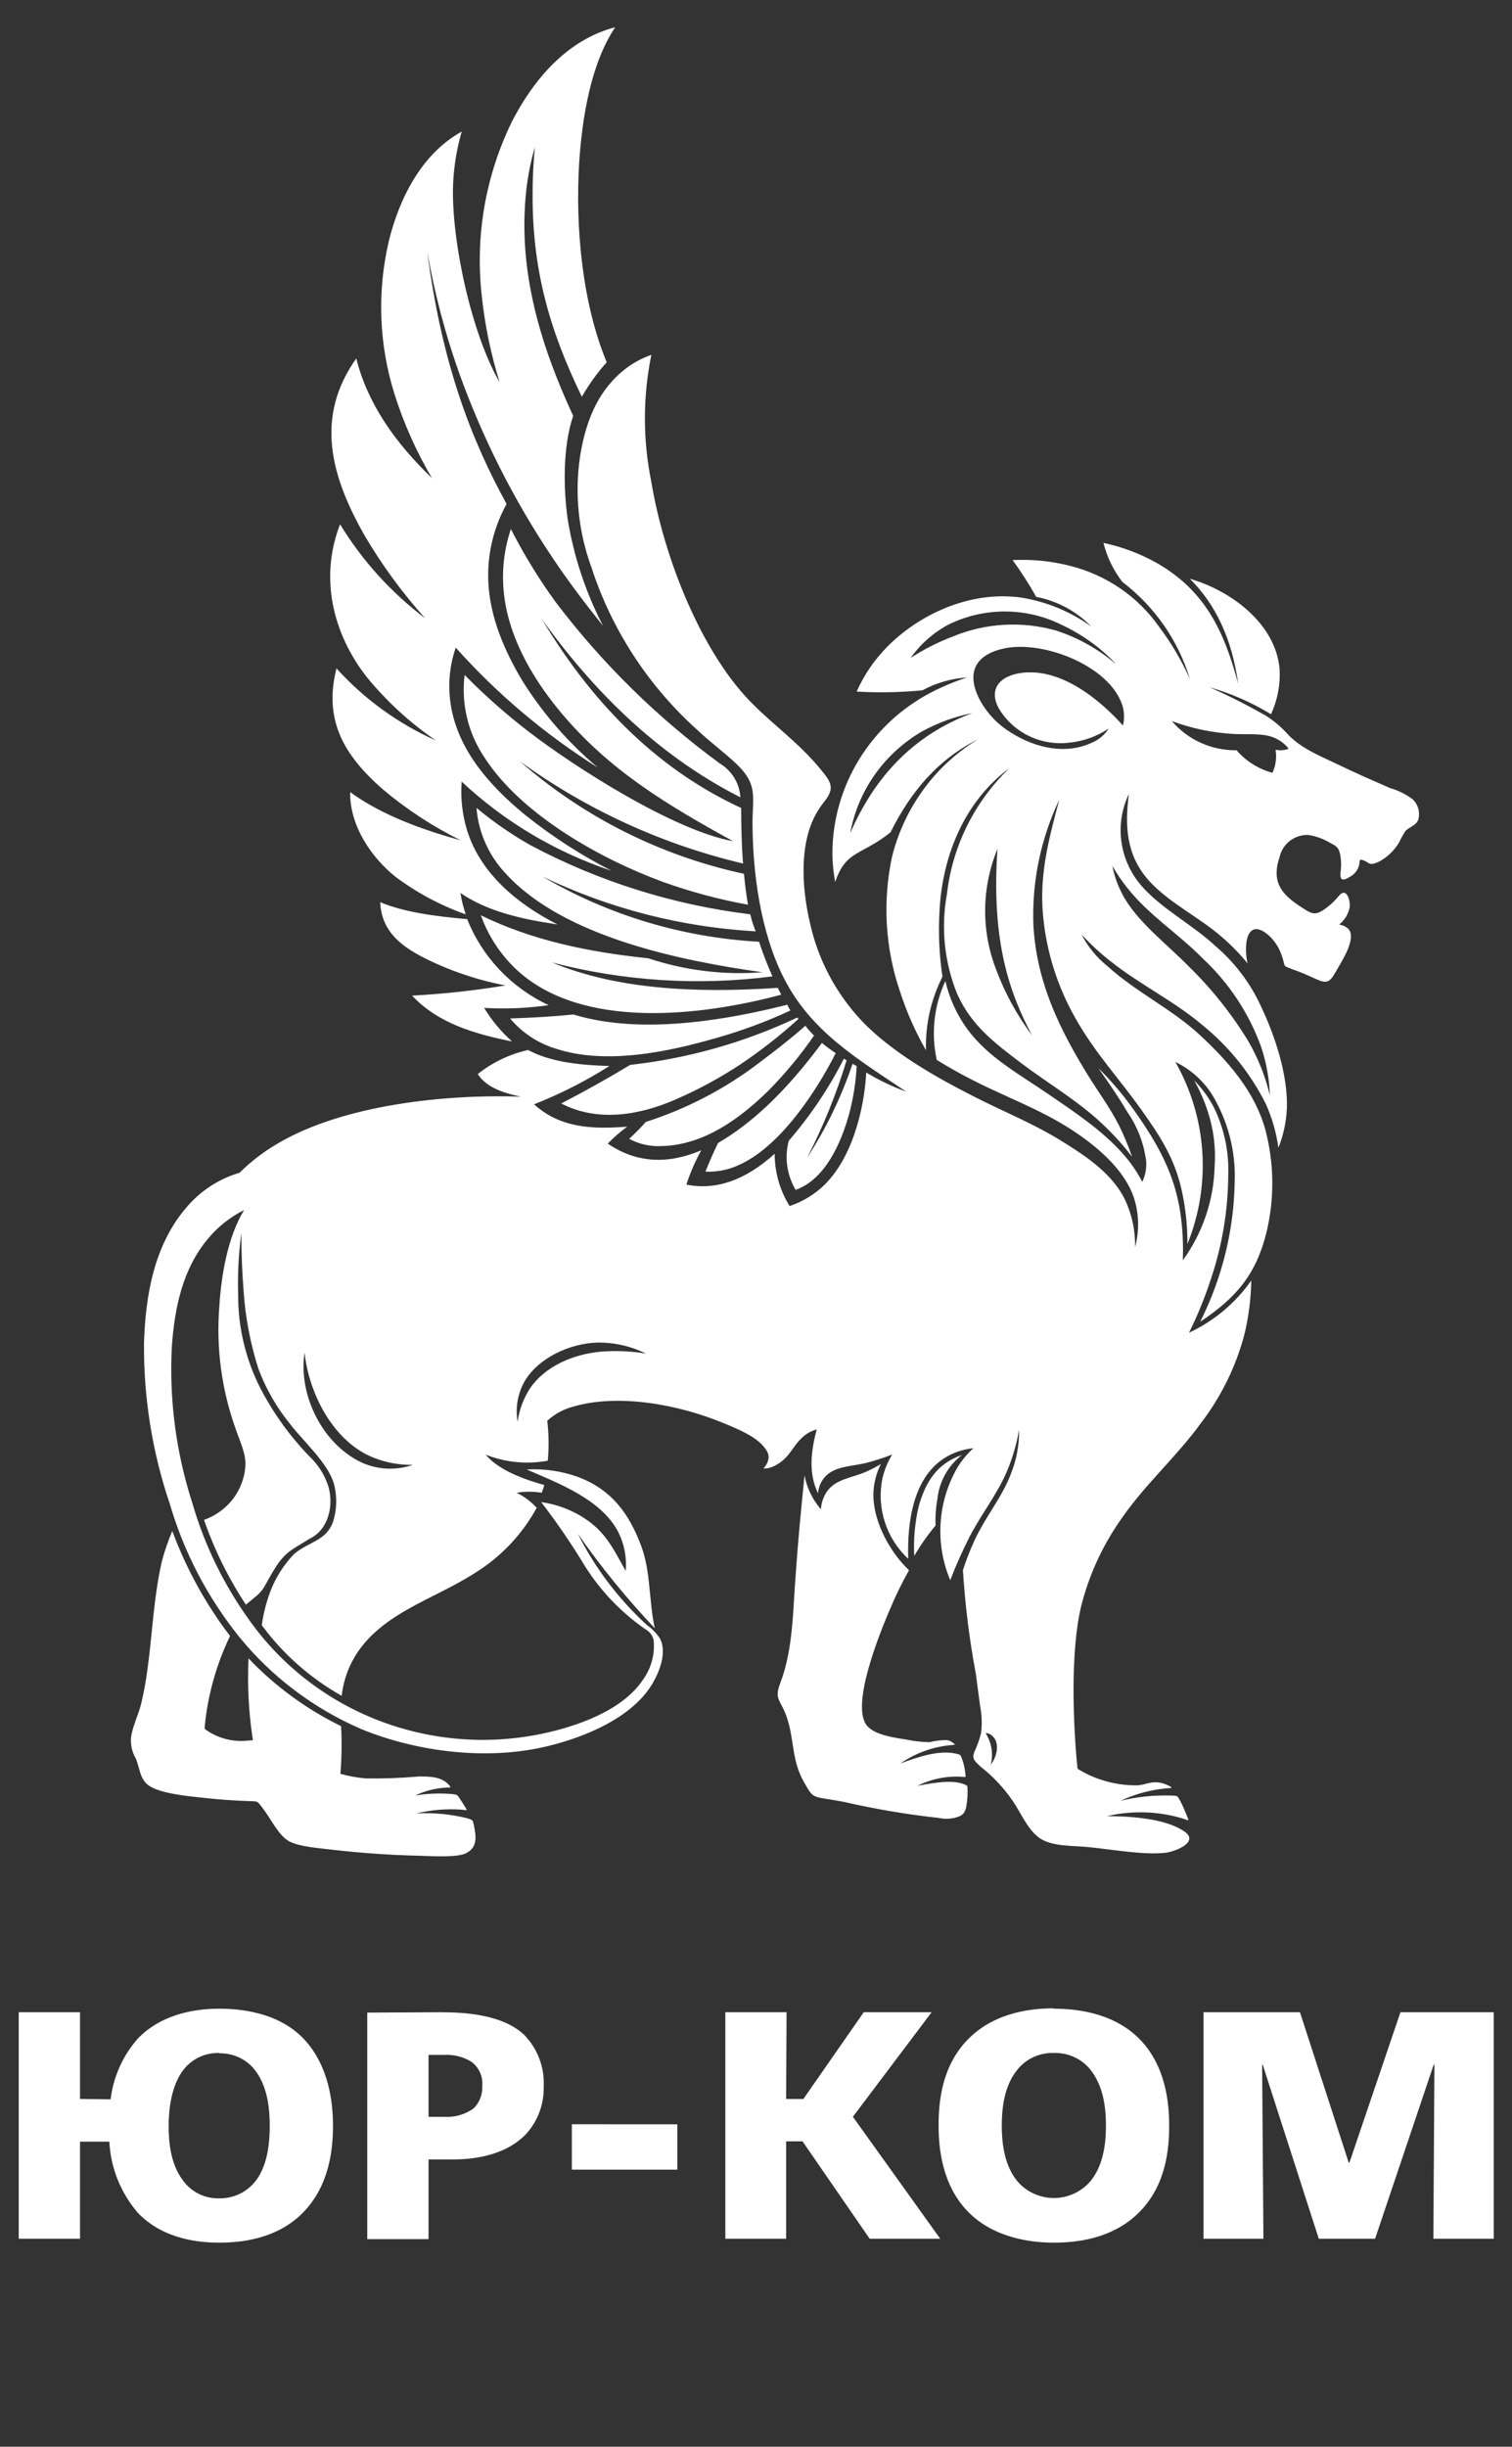 <svg width="47" height="76" viewBox="0 0 47 76" fill="none" xmlns="http://www.w3.org/2000/svg">
<rect x="0" y="0" width="47" height="76" fill="#333333" stroke="none"/>
<path fill-rule="evenodd" clip-rule="evenodd" d="M28.431 48.311C28.621 47.985 28.839 47.675 29.082 47.385C29.07 47.111 29.089 46.838 29.138 46.569C29.164 46.301 29.245 46.041 29.376 45.805C29.507 45.569 29.686 45.361 29.902 45.195C29.13 45.458 28.774 46.029 28.562 46.774C28.44 47.281 28.392 47.801 28.42 48.321L28.431 48.311ZM30.645 53.847C30.734 53.989 30.794 54.148 30.82 54.313C30.846 54.479 30.839 54.648 30.797 54.81C30.982 54.586 31.095 54.15 30.851 53.926C30.799 53.873 30.73 53.84 30.655 53.831L30.645 53.847ZM16.09 44.161C16.14 43.792 16.272 43.438 16.476 43.124C16.948 42.432 17.816 42.072 18.645 41.988C19.123 41.947 19.605 41.966 20.078 42.046C19.608 41.812 19.086 41.694 18.559 41.703C17.72 41.73 16.741 42.172 16.31 42.901C16.092 43.284 16.015 43.729 16.09 44.161ZM9.467 42.017C9.596 43.219 10.271 44.593 11.381 45.174C11.831 45.398 12.329 45.51 12.834 45.501C12.34 45.672 11.8 45.658 11.316 45.461C10.057 44.922 9.261 43.356 9.467 42.017ZM16.417 32.615C15.844 32.743 15.308 32.999 14.852 33.362C15.098 33.754 15.6 33.944 16.192 34.065C13.876 33.981 10.668 34.312 8.628 35.523C8.196 35.773 7.799 36.078 7.446 36.428C6.798 36.62 6.222 36.996 5.792 37.509C4.792 38.67 4.522 40.233 4.476 41.719C4.462 43.418 4.733 45.107 5.28 46.719C5.72 48.222 6.455 49.626 7.443 50.853C8.453 52.091 9.754 53.072 11.233 53.71C12.989 54.428 15.181 54.692 17.034 54.236C18.197 53.955 19.674 53.347 20.293 52.276C20.513 51.897 20.735 51.31 20.513 50.892C20.404 50.729 20.266 50.587 20.105 50.474C19.222 49.664 18.496 48.703 17.961 47.64C18.682 48.675 19.481 49.656 20.352 50.574C20.164 49.7 20.234 48.829 19.931 48.019C19.553 47.008 19.004 46.261 17.95 45.871C17.445 45.692 16.908 45.615 16.372 45.645C17.358 46.069 18.661 46.569 19.194 47.542C19.399 47.928 19.487 48.364 19.449 48.797C19.03 48.045 18.795 47.514 17.993 47.053C17.632 46.85 17.234 46.716 16.822 46.658C17.312 47.293 17.765 47.955 18.178 48.64C18.663 49.411 19.302 50.078 20.054 50.603C20.127 50.64 20.189 50.694 20.236 50.76C20.283 50.825 20.312 50.902 20.322 50.981C20.355 51.397 20.242 51.812 20.001 52.155C19.36 53.134 17.942 53.623 16.841 53.855C15.139 54.209 13.37 54.063 11.752 53.435C10.135 52.807 8.743 51.724 7.749 50.324C6.952 49.217 6.353 47.986 5.977 46.682C5.47 45.111 5.255 43.463 5.342 41.817C5.43 40.617 5.674 39.414 6.473 38.467C6.779 38.102 7.159 37.802 7.588 37.586C7.081 38.412 6.878 39.609 6.819 40.562C6.713 41.859 6.887 43.165 7.328 44.393C7.451 44.758 7.652 45.156 7.628 45.54C7.602 45.911 7.467 46.267 7.239 46.564C7.01 46.86 6.698 47.085 6.342 47.211C6.664 48.137 7.1 49.021 7.642 49.842C8.255 49.355 8.105 49.453 8.478 48.827C8.85 48.2 9.033 48.166 9.63 47.792C10.22 47.511 10.378 46.74 10.207 46.172C10.094 45.813 9.889 45.49 9.612 45.232C9.007 44.605 8.497 43.896 8.097 43.127C7.638 42.229 7.4 41.237 7.403 40.233C7.383 39.588 7.416 38.943 7.502 38.304C7.502 38.909 7.526 39.509 7.572 40.101C7.627 40.922 7.782 41.734 8.033 42.519C8.267 43.144 8.603 43.727 9.027 44.245C9.456 44.801 10.204 45.453 10.384 46.103C10.485 46.494 10.472 46.906 10.346 47.29C10.124 47.869 9.604 47.882 9.143 48.269C8.821 48.603 8.57 48.998 8.405 49.429C8.277 49.769 8.187 50.122 8.137 50.482C8.797 51.378 9.645 52.126 10.622 52.676C10.662 52.309 10.769 51.953 10.938 51.623C11.708 50.137 13.466 49.703 14.771 48.855C15.576 48.355 16.234 47.659 16.683 46.835C16.507 46.642 16.296 46.484 16.061 46.369C16.317 46.324 16.579 46.324 16.835 46.369C16.871 46.291 16.899 46.21 16.918 46.127C16.061 45.89 15.431 45.585 15.098 45.185C15.71 45.427 16.38 45.492 17.028 45.372C17.066 44.959 17.06 44.544 17.012 44.132C17.239 43.922 17.515 43.772 17.816 43.693C19.215 43.282 21.086 43.617 22.526 44.219C22.901 44.372 23.464 44.606 23.727 44.919C23.871 45.09 23.946 45.224 23.847 45.445C23.817 45.508 23.777 45.566 23.729 45.616C23.854 45.618 23.977 45.587 24.086 45.527C24.56 45.285 24.608 44.945 24.954 44.637C25.076 44.524 25.226 44.443 25.388 44.401C25.12 45.382 25.22 45.953 25.429 46.387C25.441 46.191 25.522 46.006 25.656 45.861C25.967 45.535 26.49 45.55 26.916 45.443C27.194 45.373 27.468 45.285 27.734 45.179C27.591 45.413 27.488 45.667 27.428 45.932C27.338 46.38 27.364 46.843 27.505 47.278C27.645 47.713 27.895 48.106 28.232 48.421C28.197 47.329 28.364 45.861 29.428 45.248C29.681 45.102 29.964 45.013 30.256 44.985C30.063 45.161 29.896 45.363 29.76 45.585C29.455 46.113 29.276 46.703 29.238 47.309C29.199 47.916 29.302 48.523 29.538 49.084C29.714 48.625 29.914 48.176 30.138 47.737C30.505 47.027 30.996 46.422 31.307 45.687C31.479 45.275 31.604 44.845 31.679 44.406C31.686 44.887 31.595 45.365 31.411 45.811C31.143 46.514 30.623 47.127 30.288 47.858C30.152 48.155 30.034 48.459 29.932 48.769C29.999 49.846 30.132 50.918 30.331 51.979L30.468 53.002C30.521 53.275 30.531 53.553 30.497 53.829C30.448 54.031 30.378 54.227 30.288 54.415C30.218 54.599 30.251 54.678 30.508 54.897C30.877 55.189 31.199 55.533 31.465 55.918C31.733 56.299 31.928 56.812 32.301 57.084C32.674 57.355 33.293 57.326 33.786 57.37C34.502 57.436 35.56 57.633 36.244 57.549C36.552 57.505 37.279 57.215 36.823 56.894C36.367 56.573 35.526 56.415 34.41 56.413C35.177 56.235 35.977 56.257 36.732 56.476C36.986 56.555 36.973 56.605 36.868 56.339C36.818 56.215 36.767 56.092 36.7 55.965C36.59 55.76 36.614 55.781 36.381 55.773C35.859 55.758 35.338 55.813 34.831 55.936C35.272 55.73 35.745 55.6 36.23 55.552C36.41 55.534 36.525 55.552 36.257 55.434C36.206 55.41 36.152 55.393 36.096 55.381C35.78 55.315 35.657 55.428 35.375 55.455C34.985 55.464 34.595 55.405 34.225 55.281C33.968 55.199 33.722 55.084 33.494 54.939C33.352 53.523 33.271 51.305 33.604 49.908C33.841 48.953 34.251 48.049 34.815 47.237C35.566 46.127 36.541 45.29 37.327 44.209C37.962 43.381 38.423 42.439 38.686 41.435C38.816 40.891 38.886 40.334 38.895 39.775C38.406 40.474 37.739 41.033 36.959 41.398C37.228 40.856 37.456 40.296 37.643 39.722C37.991 38.686 38.172 37.603 38.179 36.512C38.207 35.791 38.058 35.075 37.745 34.423C37.583 34.105 37.373 33.814 37.12 33.56C37.292 33.864 37.433 34.185 37.541 34.517C37.725 35.073 37.798 35.658 37.756 36.241C37.728 37.285 37.384 38.298 36.767 39.149C36.787 38.657 36.762 38.165 36.691 37.678C36.509 36.444 35.976 35.51 35.255 34.491C34.924 34.021 34.551 33.581 34.14 33.175C34.461 33.631 34.775 34.086 35.043 34.541C35.363 35.003 35.564 35.534 35.63 36.088C35.642 36.303 35.599 36.517 35.507 36.712C35.347 36.401 35.148 36.111 34.914 35.849C34.271 35.115 33.389 34.533 32.58 33.981C31.682 33.362 30.703 32.841 30.052 31.944C29.734 31.501 29.509 31.002 29.387 30.473C29.031 31.24 28.937 32.099 29.119 32.923C29.489 33.152 29.862 33.36 30.232 33.549C31.344 34.117 32.44 34.491 33.483 35.207C34.193 35.694 34.96 36.367 35.244 37.194C35.407 37.693 35.421 38.228 35.284 38.735C35.294 38.226 35.185 37.722 34.968 37.259C34.579 36.47 33.805 35.944 33.07 35.486C32.13 34.896 31.229 34.549 30.261 34.054C29.074 33.452 27.723 32.683 26.804 31.728C25.986 30.866 25.423 29.802 25.174 28.65C24.951 27.7 24.855 26.479 25.233 25.558C25.323 25.338 25.442 25.132 25.589 24.945C25.857 24.608 25.919 24.419 25.646 24.069C25.486 23.862 25.316 23.664 25.134 23.477C24.506 22.816 23.794 22.314 23.156 21.614C21.673 19.966 20.609 17.167 20.247 14.97C19.98 13.667 19.98 12.325 20.247 11.023C19.91 11.139 19.598 11.318 19.328 11.549C18.524 12.233 18.189 13.185 18.031 14.18C17.858 15.338 17.98 16.521 18.384 17.622C19.013 19.559 20.148 21.301 21.676 22.674C22.078 23.055 22.531 23.382 22.914 23.75C23.552 24.366 23.397 24.74 23.392 25.534C23.392 27.113 23.643 28.986 24.386 30.421C25.236 32.057 26.656 32.891 28.171 33.91C27.737 33.752 27.321 33.553 26.927 33.315C26.863 34.507 26.453 36.12 25.482 36.936C25.207 37.169 24.888 37.347 24.544 37.462C24.241 36.973 24.08 36.411 24.08 35.838C23.166 36.665 22.25 36.98 21.336 36.796C21.455 36.427 21.61 36.07 21.799 35.73C20.759 36.173 19.784 36.13 18.891 35.523C19.077 35.331 19.28 35.155 19.497 34.996C18.425 35.081 17.412 35.041 16.602 34.302C17.42 33.979 18.204 33.581 18.945 33.112C17.966 33.086 17.079 32.975 16.417 32.615ZM25.008 45.829C25.082 46.218 25.257 46.58 25.517 46.882C25.529 46.684 25.595 46.492 25.707 46.327C25.975 45.948 26.463 45.906 26.871 45.737C27.048 45.663 27.219 45.575 27.383 45.474C27.263 45.711 27.188 45.967 27.16 46.229C27.066 47.124 27.618 48.169 28.256 48.774C28.023 49.189 27.815 49.618 27.634 50.058C27.366 50.687 26.415 53 26.959 53.613C27.187 53.876 27.728 53.968 28.171 54.034C28.409 54.084 28.653 54.112 28.897 54.115C29.072 54.071 29.252 54.049 29.433 54.05C29.498 54.059 29.559 54.086 29.61 54.126C29.723 54.208 29.69 54.192 29.581 54.205C29.009 54.254 28.46 54.451 27.991 54.776C28.613 54.542 29.211 54.365 29.698 54.468C29.865 54.502 29.857 54.502 29.913 54.66C29.959 54.791 29.989 54.927 30.004 55.065C30.023 55.223 30.039 55.197 29.891 55.189C29.417 55.162 28.943 55.259 28.519 55.471C29.079 55.363 29.607 55.286 29.948 55.415C30.09 55.468 30.074 55.468 30.076 55.605C30.08 55.742 30.072 55.879 30.052 56.015C30.028 56.181 30.012 56.312 29.851 56.407C29.639 56.497 29.404 56.518 29.178 56.468C28.192 56.36 27.213 56.195 26.246 55.973C26.077 55.941 25.906 55.91 25.734 55.884C25.23 55.81 25.241 55.789 24.992 55.357C24.6 54.676 24.697 54.042 24.456 53.337C24.26 52.768 24.051 52.81 24.26 52.263C24.662 51.21 24.646 49.976 24.737 48.869C24.807 47.85 24.906 46.84 25.008 45.829ZM5.355 47.556C5.788 48.723 6.393 49.823 7.151 50.818C6.73 51.691 6.465 52.628 6.368 53.589C6.355 53.721 6.35 53.697 6.468 53.776C6.843 54.018 7.295 54.12 7.741 54.063C7.894 54.063 7.861 54.063 7.84 53.913C7.727 53.118 7.688 52.315 7.725 51.513C8.549 52.377 9.524 53.09 10.603 53.618C10.629 54.112 10.621 54.607 10.582 55.099C10.845 55.172 11.114 55.22 11.386 55.242C11.933 55.249 12.479 55.229 13.024 55.181C13.354 55.181 13.697 55.181 13.93 55.418C14.05 55.544 14.01 55.518 13.876 55.526C13.54 55.543 13.211 55.626 12.909 55.77C13.272 55.712 13.64 55.696 14.008 55.723C14.211 55.747 14.198 55.723 14.308 55.894C14.356 55.963 14.402 56.034 14.442 56.102C14.543 56.265 14.533 56.226 14.345 56.212C13.876 56.179 13.403 56.218 12.946 56.328C13.47 56.301 13.994 56.35 14.503 56.473C14.699 56.533 14.694 56.518 14.734 56.715C14.803 57.047 14.844 57.376 14.501 57.557C14.233 57.707 13.428 57.654 13.061 57.644C12.136 57.623 11.223 57.56 10.322 57.455C9.952 57.41 9.298 57.365 8.982 57.191C8.665 57.018 8.419 56.497 8.178 56.181C7.977 55.918 8.036 55.96 7.698 55.944C7.253 55.928 6.811 55.897 6.358 55.847C5.905 55.797 4.916 55.718 4.578 55.426C4.342 55.221 4.337 54.9 4.227 54.636C4.122 54.458 4.067 54.255 4.069 54.05C4.069 53.739 4.302 53.273 4.385 52.934C4.731 51.521 4.693 49.971 5.031 48.5C5.116 48.178 5.225 47.863 5.355 47.556ZM25.549 32.397C25.686 32.509 25.829 32.615 25.978 32.712C25.38 33.897 24.233 35.649 22.93 36.204C22.616 36.344 22.273 36.408 21.928 36.394C22.043 36.109 22.166 35.817 22.322 35.502C23.303 34.933 24.359 33.999 25.549 32.397ZM26.235 32.886L26.316 32.936C26 33.978 25.59 34.99 25.091 35.959C25.682 35.049 26.156 34.069 26.501 33.044L26.629 33.115C26.603 33.622 26.523 34.124 26.391 34.615C26.15 35.483 25.659 36.633 24.732 36.959C24.459 36.499 24.382 35.952 24.517 35.436C25.193 34.654 25.77 33.795 26.235 32.878V32.886ZM24.469 31.21C21.598 31.933 19.416 31.999 17.824 31.512C17.203 31.576 16.54 31.613 15.857 31.636C16.23 32.082 16.729 32.41 17.291 32.578C18.848 33.083 20.775 32.673 22.298 32.233C23.076 32.012 23.835 31.729 24.568 31.389C24.532 31.328 24.499 31.266 24.469 31.202V31.21ZM17.444 34.275C18.202 33.886 18.913 33.486 19.588 33.078C21.391 32.877 23.147 32.38 24.783 31.607L24.82 31.649C24.259 32.159 23.66 32.628 23.03 33.052C22.388 33.477 21.709 33.845 21.001 34.152C19.88 34.641 18.578 34.865 17.444 34.275ZM20.076 34.849C19.912 35.031 19.738 35.209 19.558 35.375C19.869 35.541 20.221 35.619 20.574 35.599C21.874 35.567 22.987 34.757 23.877 33.886C24.403 33.356 24.88 32.781 25.303 32.168C25.209 32.07 25.118 31.973 25.035 31.863C24.544 32.294 24.078 32.652 23.633 32.986C22.567 33.806 21.363 34.437 20.076 34.849ZM23.322 28.4C20.922 28.108 18.599 27.377 16.473 26.245C15.886 25.91 15.33 25.526 14.812 25.095C14.872 25.876 15.208 26.611 15.76 27.176C17.556 29.108 21.172 29.847 23.7 30.2C22.498 30.293 21.29 30.145 20.148 29.765C18.285 29.576 16.516 29.2 14.948 28.431C15.175 29.066 15.55 29.64 16.042 30.107C18.079 32.013 21.823 31.557 24.284 30.897C24.247 30.826 24.212 30.755 24.177 30.684C21.539 30.863 19.124 30.713 17.152 29.894C19.387 30.479 21.717 30.626 24.011 30.328C23.858 29.986 23.718 29.626 23.595 29.252C21.219 29.122 18.91 28.428 16.867 27.229C18.938 28.223 21.19 28.801 23.491 28.929C23.424 28.771 23.365 28.587 23.322 28.4ZM15.9 32.347C14.734 32.11 13.616 31.784 12.809 30.926C13.781 30.875 14.75 30.769 15.71 30.61C14.954 30.465 14.219 30.231 13.52 29.915C12.667 29.521 11.861 29.06 11.818 28.023C12.549 28.331 13.517 28.463 14.522 28.55C14.989 29.725 15.895 30.681 17.055 31.223C16.391 31.318 15.72 31.346 15.05 31.307C15.28 31.689 15.566 32.035 15.9 32.334V32.347ZM14.471 28.4C13.689 28.122 12.954 27.729 12.292 27.234C11.515 26.61 10.866 25.621 10.885 24.603C11.654 25.169 12.761 25.676 14.316 26.1C13.45 25.671 12.64 25.141 11.903 24.521C10.7 23.469 10.051 22.382 10.459 20.761C11.319 21.712 12.373 22.476 13.552 23.003C12.746 22.452 12.024 21.791 11.408 21.04C10.335 19.677 9.928 17.93 10.571 16.285C11.258 17.412 12.154 18.402 13.214 19.203C12.495 18.403 11.86 17.534 11.319 16.609C10.276 14.767 9.786 12.949 11.075 11.133C11.418 12.514 12.262 13.733 13.426 14.848C12.935 14.018 12.543 13.135 12.255 12.217C11.777 10.68 11.72 9.047 12.088 7.481C12.413 6.165 13.101 4.779 14.353 4.086C14.199 4.615 14.109 5.16 14.085 5.71C14.015 7.46 14.669 10.404 15.53 11.87C15.252 10.98 15.065 10.065 14.97 9.139C14.772 7.304 15.097 5.451 15.908 3.787C16.583 2.471 17.621 1.239 19.124 0.845C18.36 1.984 18.095 3.673 18.004 5.047C17.881 7.039 18.092 9.399 18.859 11.252C18.564 11.582 18.305 11.941 18.087 12.325C17.063 10.22 16.538 8.333 16.556 5.971C16.556 5.502 16.583 5.036 16.626 4.571C16.498 5.012 16.409 5.462 16.358 5.918C16.09 8.389 16.787 10.691 17.816 12.917C17.489 13.893 17.513 15.185 17.647 16.133C17.836 17.285 18.206 18.402 18.746 19.443C18.21 18.772 17.674 18.072 17.184 17.338C15.97 15.534 14.988 13.589 14.259 11.549C13.829 10.333 13.502 9.084 13.281 7.815C13.739 11.346 14.667 13.685 15.747 15.654C15.52 16.066 15.357 16.51 15.265 16.969C14.959 18.466 15.468 19.864 16.243 21.156C16.877 22.166 17.667 23.073 18.586 23.845C16.942 22.812 15.454 21.556 14.166 20.116C13.991 20.624 13.93 21.162 13.986 21.695C14.144 23.208 15.187 24.382 16.334 25.321C17.165 25.985 18.063 26.565 19.014 27.05C17.273 26.47 15.682 25.524 14.351 24.279C14.312 24.789 14.37 25.302 14.519 25.792C14.935 27.137 16.101 28.095 17.331 28.715C16.219 28.552 15.152 28.313 14.313 27.737C14.346 27.956 14.399 28.172 14.471 28.381V28.4ZM22.373 23.713C20.431 22.291 18.71 20.599 17.264 18.69C16.744 17.974 16.282 17.219 15.881 16.433C15.683 17.02 15.604 17.639 15.648 18.256C15.747 19.68 16.508 21.016 17.412 22.103C18.923 23.921 20.73 24.997 22.786 26.129C20.955 25.8 17.881 23.84 16.441 22.732C15.733 22.189 15.065 21.599 14.442 20.964C14.33 21.874 14.556 22.794 15.077 23.555C16.219 25.305 18.647 26.676 20.617 27.397C21.474 27.704 22.355 27.94 23.252 28.102C23.198 27.805 23.158 27.484 23.126 27.142C20.536 26.584 18.136 25.379 16.157 23.645C18.23 25.15 20.59 26.231 23.097 26.823C23.056 26.297 23.04 25.713 23.038 25.097C20.609 23.977 18.54 22.056 16.849 19.24C18.642 21.74 20.698 23.592 23.014 24.766C23.002 24.553 22.937 24.345 22.826 24.162C22.714 23.979 22.559 23.825 22.373 23.713ZM39.474 34.023C39.334 33.438 39.11 32.875 38.809 32.352C38.287 31.493 37.657 30.703 36.933 30C36.263 29.315 35.325 28.613 34.89 27.779C34.742 27.501 34.636 27.203 34.577 26.895C34.712 27.131 34.865 27.357 35.035 27.571C35.718 28.436 36.595 28.971 37.375 29.76C38.196 30.524 38.821 31.467 39.2 32.512C39.365 33.004 39.457 33.516 39.474 34.033V34.023ZM31.006 26.368C30.811 29.21 31.366 30.818 32.079 32.157C31.606 31.525 31.228 30.831 30.956 30.094C30.495 28.89 30.514 27.56 31.006 26.368ZM30.202 22.158C28.377 22.842 27.181 24.145 26.428 25.881C26.547 25.229 26.807 24.61 27.191 24.065C27.575 23.52 28.073 23.063 28.653 22.724C29.138 22.457 29.661 22.264 30.205 22.153L30.202 22.158ZM34.464 22.629C34.099 22.874 33.677 23.025 33.236 23.069C32.826 23.119 32.409 23.055 32.034 22.885C31.658 22.715 31.339 22.445 31.111 22.106C30.72 21.519 30.966 21.053 31.647 20.919C32.47 20.764 33.271 21.145 33.912 21.619C34.274 21.892 34.607 22.199 34.906 22.537C34.958 22.327 34.951 22.107 34.885 21.9C34.488 20.69 32.456 19.89 31.237 20.137C30.24 20.34 30.036 20.971 30.481 21.785C30.706 22.183 31.032 22.519 31.427 22.758C32.175 23.229 33.119 23.456 33.95 23.066C34.164 22.974 34.345 22.82 34.467 22.624L34.464 22.629ZM34.67 20.614C34.137 20.16 33.519 19.814 32.85 19.593C31.775 19.282 30.622 19.349 29.591 19.782C29.141 19.955 28.71 20.174 28.307 20.437C28.609 20.009 29.008 19.656 29.473 19.406C30.019 19.135 30.622 18.994 31.234 18.994C31.846 18.994 32.449 19.135 32.995 19.406C33.627 19.699 34.196 20.107 34.673 20.608L34.67 20.614ZM38.444 23.311C38.735 23.646 39.122 23.888 39.554 24.005C39.657 23.78 39.691 23.531 39.651 23.287C39.786 23.319 39.929 23.308 40.058 23.256C39.945 23.112 39.798 22.998 39.629 22.924C39.265 22.761 38.772 22.821 38.367 22.8C37.703 22.765 37.048 22.63 36.426 22.398C36.673 22.687 36.982 22.919 37.332 23.076C37.682 23.233 38.063 23.311 38.447 23.305L38.444 23.311ZM36.911 38.641C36.913 38.057 36.849 37.476 36.718 36.907C36.49 35.946 36.054 35.281 35.485 34.481C34.783 33.494 34.022 32.689 33.421 31.613C32.913 30.718 32.584 29.735 32.454 28.718C32.264 27.326 32.569 26.181 32.928 24.837C32.345 26.066 32.069 27.413 32.124 28.768C32.143 29.081 32.182 29.392 32.239 29.7C32.491 31.036 33.081 32.194 33.786 33.346C34.121 33.894 34.502 34.399 34.788 34.965C34.942 35.279 35.077 35.603 35.191 35.933C34.903 35.556 34.583 35.203 34.234 34.881C33.475 34.173 32.572 33.649 31.744 33.023C30.915 32.397 30.189 31.849 29.752 30.87C29.353 29.885 29.244 28.809 29.436 27.766C29.605 26.283 30.291 24.904 31.376 23.861C30.068 24.832 29.393 26.36 29.232 27.929C29.156 28.732 29.177 29.541 29.296 30.339C28.937 31.047 28.761 31.832 28.784 32.623C28.453 32.048 28.184 31.44 27.98 30.81C27.515 29.454 27.429 28 27.731 26.6C27.963 25.677 28.413 24.821 29.044 24.1C29.431 23.661 29.883 23.282 30.385 22.974C29.138 23.598 28.297 24.616 27.68 25.855C27.53 25.974 27.374 26.083 27.211 26.184C26.581 26.56 26.222 26.608 25.962 27.397C25.881 26.97 25.857 26.535 25.89 26.103C25.967 25.083 26.323 24.103 26.92 23.266C27.517 22.428 28.334 21.765 29.283 21.345C29.536 21.229 29.795 21.128 30.06 21.043C29.574 21.074 29.101 21.211 28.674 21.442C27.995 21.508 27.311 21.521 26.629 21.482C26.866 20.947 27.202 20.461 27.621 20.048C28.693 18.995 30.269 18.34 31.776 18.567C32.551 18.697 33.285 19.002 33.92 19.459C33.46 18.986 32.863 18.665 32.21 18.54C31.989 18.145 31.744 17.764 31.476 17.398C32.082 17.367 32.69 17.428 33.277 17.58C34.393 17.863 35.368 18.53 36.024 19.461C36.407 19.968 36.731 20.517 36.989 21.095C36.628 19.898 35.894 18.843 34.89 18.077C34.611 17.717 34.41 17.304 34.301 16.864C34.884 16.987 35.445 17.198 35.962 17.49C37.469 18.353 38.056 19.619 38.487 21.235C38.297 19.845 37.785 18.769 36.986 17.977C38.276 18.348 39.667 19.385 39.777 20.798C39.801 21.274 39.709 21.75 39.509 22.185C38.912 21.822 38.268 21.54 37.595 21.345C38.193 21.608 38.772 21.903 39.334 22.221C39.606 22.392 39.851 22.601 40.061 22.842C40.495 23.274 41.042 23.482 41.586 23.745C42.13 24.008 42.663 24.24 43.215 24.482C43.469 24.554 43.706 24.672 43.915 24.829C43.998 24.91 44.057 25.01 44.087 25.121C44.117 25.231 44.117 25.348 44.087 25.458C44.017 25.65 43.819 25.674 43.685 25.816C43.613 25.928 43.549 26.044 43.492 26.163C43.347 26.412 43.135 26.618 42.88 26.758C42.527 26.924 42.588 26.787 42.361 26.716C42.264 26.687 42.269 26.716 42.261 26.779C42.255 26.872 42.225 26.962 42.174 27.041C42.123 27.12 42.052 27.186 41.969 27.231C41.701 27.397 41.642 27.323 41.674 27.058C41.693 26.92 41.693 26.78 41.674 26.642C41.634 26.379 41.602 26.308 41.374 26.197C41.156 26.061 40.911 25.971 40.656 25.934C40.453 25.931 40.255 25.996 40.095 26.119C39.935 26.242 39.824 26.416 39.779 26.61C39.53 27.337 39.779 27.731 40.372 28.126C40.779 28.389 40.859 28.486 41.256 28.181C41.387 28.08 41.506 27.964 41.61 27.837C41.862 27.523 41.983 27.989 41.953 28.192C41.91 28.399 41.795 28.586 41.626 28.718C41.725 28.732 41.817 28.772 41.894 28.834C42.213 29.121 41.677 29.905 41.516 30.194C41.312 30.563 41.208 30.552 40.83 30.376C40.616 30.278 40.404 30.186 40.187 30.113C39.854 29.976 39.964 30.06 39.862 29.736C39.831 29.64 39.793 29.546 39.747 29.455C39.506 28.989 38.836 28.463 38.739 29.315C38.72 29.521 38.735 29.728 38.782 29.928C38.541 29.63 38.271 29.353 37.978 29.102C37.241 28.463 36.338 28.05 35.697 27.337C35.003 26.547 34.963 25.645 35.091 24.661C34.87 25.123 34.789 25.638 34.859 26.145C34.928 26.651 35.145 27.127 35.483 27.516C36.112 28.237 37.061 28.713 37.791 29.394C38.4 29.916 38.885 30.563 39.211 31.289C39.71 32.341 40.08 33.612 39.991 34.599C39.958 34.96 39.873 35.314 39.739 35.652C39.674 35.184 39.543 34.727 39.35 34.294C38.877 33.347 38.203 32.511 37.375 31.839C36.49 31.091 35.442 30.589 34.523 29.86C34.199 29.607 33.897 29.328 33.62 29.026C33.814 29.406 34.088 29.741 34.424 30.01C35.335 30.834 36.407 31.326 37.295 32.147C38.182 32.968 38.997 33.904 39.326 35.065C39.608 36.115 39.623 37.218 39.369 38.275C39.05 39.575 38.431 40.314 37.308 41.056C37.987 39.706 38.353 38.225 38.38 36.72C38.418 35.756 38.168 34.802 37.662 33.975C37.385 33.551 36.996 33.209 36.536 32.986C37.022 33.841 37.307 34.791 37.373 35.768C37.438 36.744 37.281 37.723 36.914 38.633L36.911 38.641Z" fill="white"/>
<path d="M37.41 69.54H39.273L39.233 64.133H39.251L40.994 69.54H42.744L44.566 64.133H44.588L44.556 69.54H46.432V62.504H43.532L41.945 67.18H41.926L40.409 62.504H37.41V69.54ZM32.76 63.77C32.989 63.762 33.216 63.81 33.422 63.911C33.627 64.011 33.804 64.159 33.936 64.343C34.328 64.87 34.378 65.57 34.378 66.022C34.378 66.475 34.328 67.188 33.936 67.701C33.798 67.879 33.62 68.024 33.416 68.123C33.212 68.223 32.987 68.275 32.76 68.275C32.532 68.275 32.307 68.223 32.103 68.123C31.898 68.024 31.721 67.879 31.583 67.701C31.191 67.188 31.14 66.475 31.14 66.022C31.14 65.57 31.191 64.856 31.583 64.343C31.715 64.159 31.892 64.011 32.097 63.911C32.303 63.81 32.53 63.762 32.76 63.77ZM32.76 62.383C32.156 62.383 30.977 62.465 30.117 63.317C29.256 64.17 29.176 65.328 29.176 66.022C29.176 66.717 29.278 67.893 30.117 68.727C30.956 69.561 32.156 69.661 32.76 69.661C33.363 69.661 34.542 69.582 35.402 68.727C36.263 67.872 36.343 66.717 36.343 66.022C36.343 65.328 36.241 64.151 35.402 63.317C34.563 62.483 33.363 62.394 32.76 62.394V62.383ZM24.45 62.504H22.547V69.54H24.437V66.514H24.946L27.034 69.54H29.227L26.512 65.751L28.959 62.504H26.849L24.973 65.198H24.437L24.45 62.504ZM17.776 65.983V67.393H21.054V65.985L17.776 65.983ZM13.321 63.83H13.812C14.108 63.814 14.402 63.888 14.653 64.041C14.769 64.127 14.86 64.241 14.919 64.371C14.978 64.501 15.003 64.644 14.991 64.785C14.999 64.915 14.979 65.044 14.933 65.166C14.887 65.287 14.816 65.398 14.723 65.491C14.462 65.678 14.143 65.771 13.82 65.754H13.321V63.83ZM11.416 62.515V69.551H13.321V67.077H14.059C14.56 67.077 15.667 67.017 16.364 66.275C16.722 65.872 16.914 65.352 16.9 64.817C16.916 64.522 16.871 64.227 16.767 63.95C16.663 63.673 16.502 63.42 16.294 63.207C15.618 62.565 14.418 62.504 13.694 62.504L11.416 62.515ZM6.819 63.78C7.041 63.774 7.261 63.823 7.459 63.921C7.658 64.019 7.828 64.164 7.955 64.343C8.344 64.87 8.384 65.591 8.384 66.033C8.384 66.475 8.344 67.219 7.955 67.733C7.824 67.906 7.652 68.047 7.455 68.143C7.257 68.239 7.039 68.288 6.819 68.285C6.594 68.291 6.372 68.242 6.172 68.142C5.972 68.041 5.801 67.894 5.674 67.711C5.286 67.185 5.243 66.496 5.243 66.022C5.243 65.549 5.315 64.767 5.725 64.264C5.856 64.104 6.022 63.976 6.212 63.89C6.402 63.804 6.61 63.763 6.819 63.77V63.78ZM2.487 65.198V62.504H0.582V69.54H2.487V66.525H3.399C3.439 67.333 3.748 68.107 4.278 68.727C5.098 69.593 6.275 69.661 6.819 69.661C7.411 69.661 8.58 69.582 9.419 68.727C10.258 67.872 10.351 66.717 10.351 66.022C10.351 65.328 10.231 64.151 9.427 63.317C8.623 62.483 7.411 62.394 6.819 62.394C6.267 62.394 5.098 62.475 4.278 63.328C3.814 63.859 3.522 64.514 3.439 65.209L2.487 65.198Z" fill="white"/>
</svg>
